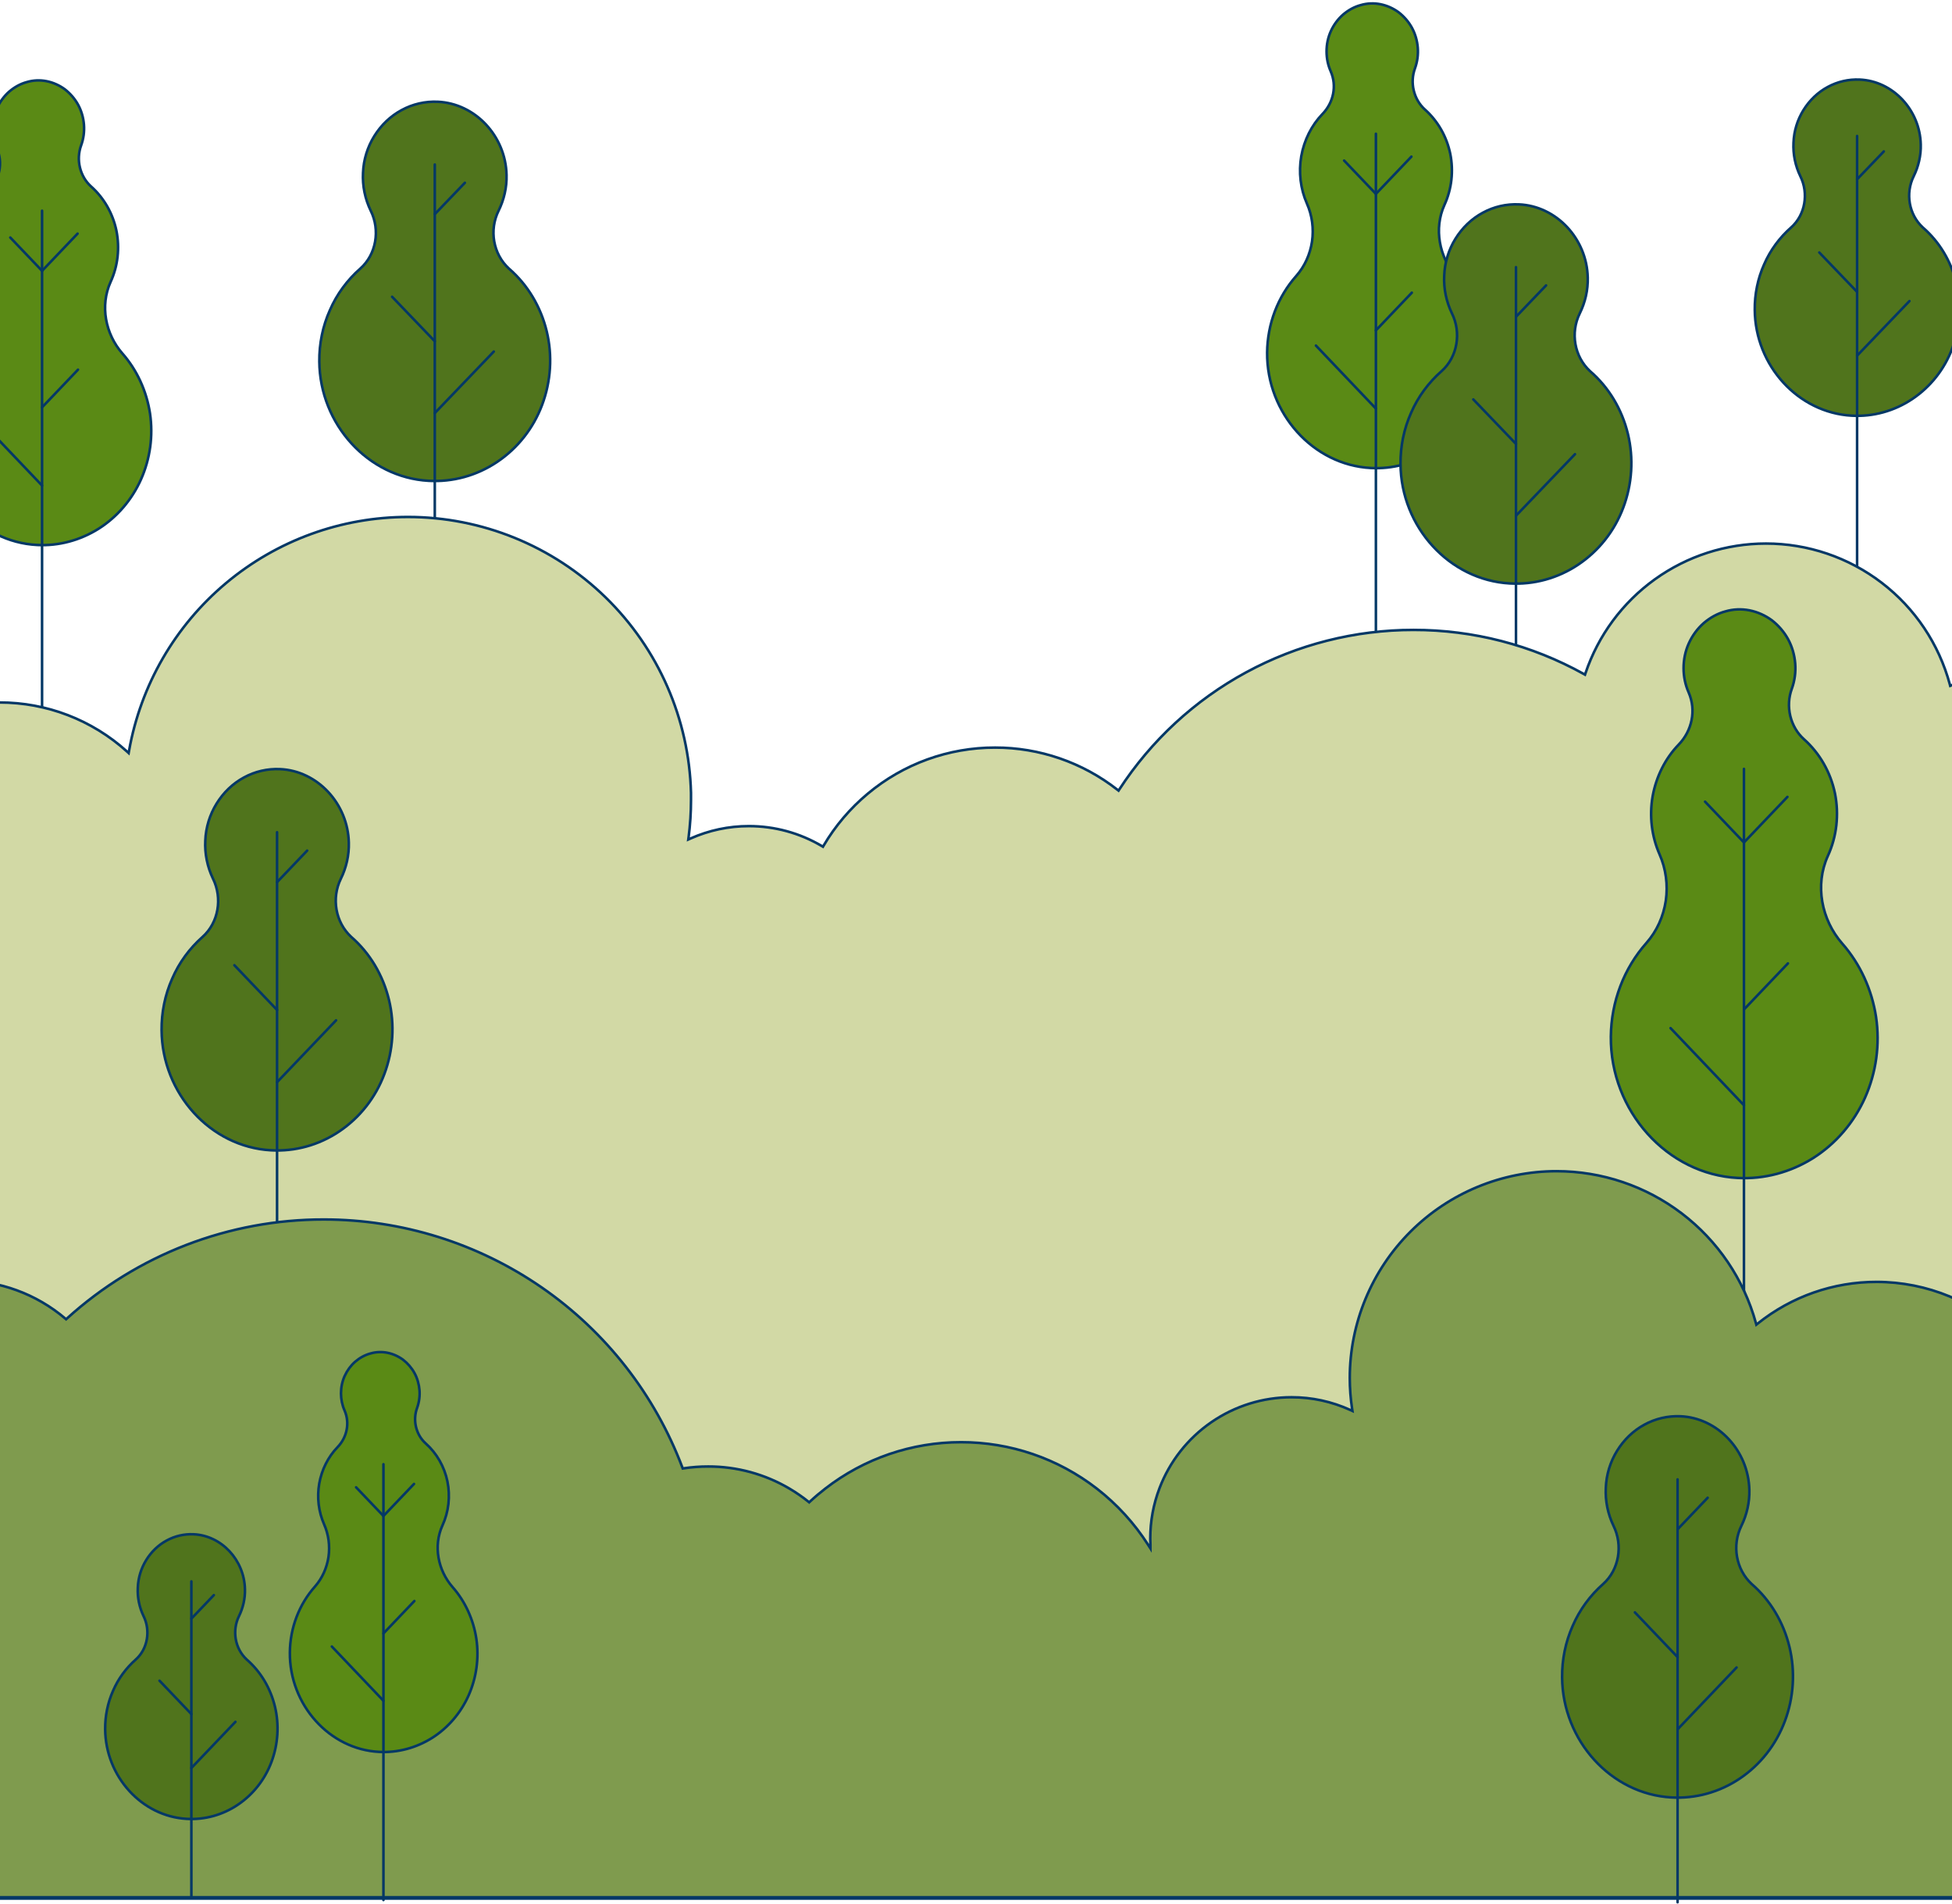 <svg width="761" height="742" viewBox="0 0 761 742" fill="none" xmlns="http://www.w3.org/2000/svg">
<path d="M567.703 107.759C561.077 100.192 558.922 89.124 563.124 79.862C565.979 73.651 566.733 66.648 565.387 59.928C563.986 53.208 560.538 47.165 555.527 42.704C553.372 40.784 551.864 38.186 551.163 35.306C550.463 32.426 550.625 29.377 551.648 26.61C552.564 24.069 552.941 21.301 552.726 18.591C552.51 15.88 551.756 13.226 550.463 10.854C549.17 8.482 547.392 6.449 545.291 4.812C543.136 3.23 540.712 2.158 538.18 1.649C535.594 1.141 532.954 1.254 530.475 1.988C527.943 2.666 525.627 3.965 523.579 5.715C521.586 7.466 519.97 9.668 518.838 12.153C517.707 14.638 517.168 17.348 517.168 20.059C517.168 22.713 517.707 25.367 518.784 27.796C521.263 33.499 519.862 39.993 515.606 44.398C511.296 48.86 508.44 54.62 507.309 60.888C506.232 67.156 506.986 73.594 509.518 79.354C511.565 83.985 512.212 89.124 511.511 94.093C510.757 99.119 508.656 103.806 505.37 107.534C498.15 115.665 494.11 126.282 494.002 137.407C493.786 161.069 511.942 181.285 534.462 182.415C542.867 182.867 551.217 180.608 558.437 176.09C565.656 171.516 571.421 164.796 574.976 156.833C578.532 148.814 579.771 139.892 578.478 131.139C577.131 122.386 573.414 114.254 567.703 107.759Z" fill="#5A8A15" stroke="#043866" stroke-miterlimit="10" stroke-linecap="round"/>
<path d="M536.4 52.135V249.503V52.135Z" fill="#5A8A15"/>
<path d="M536.4 52.135V249.503" stroke="#043866" stroke-miterlimit="10" stroke-linecap="round"/>
<path d="M536.401 159.261L513.02 134.696L536.401 159.261Z" fill="#5A8A15"/>
<path d="M536.401 159.261L513.02 134.696" stroke="#043866" stroke-miterlimit="10" stroke-linecap="round"/>
<path d="M536.4 128.767L550.408 114.084L536.4 128.767Z" fill="#5A8A15"/>
<path d="M536.4 128.767L550.408 114.084" stroke="#043866" stroke-miterlimit="10" stroke-linecap="round"/>
<path d="M536.401 75.571L524.01 62.582L536.401 75.571Z" fill="#5A8A15"/>
<path d="M536.401 75.571L524.01 62.582" stroke="#043866" stroke-miterlimit="10" stroke-linecap="round"/>
<path d="M536.4 75.571L550.246 61.057L536.4 75.571Z" fill="#5A8A15"/>
<path d="M536.4 75.571L550.246 61.057" stroke="#043866" stroke-miterlimit="10" stroke-linecap="round"/>
<path d="M47.703 137.759C41.077 130.192 38.922 119.124 43.124 109.862C45.979 103.651 46.733 96.648 45.386 89.928C43.986 83.208 40.538 77.165 35.527 72.704C33.372 70.784 31.864 68.186 31.163 65.306C30.463 62.426 30.625 59.377 31.648 56.61C32.564 54.069 32.941 51.301 32.726 48.591C32.51 45.88 31.756 43.226 30.463 40.854C29.17 38.482 27.392 36.449 25.291 34.812C23.136 33.23 20.712 32.157 18.18 31.649C15.594 31.141 12.954 31.254 10.476 31.988C7.943 32.666 5.627 33.965 3.579 35.715C1.586 37.466 -0.03 39.668 -1.162 42.153C-2.293 44.638 -2.832 47.348 -2.832 50.059C-2.832 52.713 -2.293 55.367 -1.216 57.796C1.263 63.499 -0.138 69.993 -4.394 74.398C-8.704 78.86 -11.559 84.62 -12.691 90.888C-13.768 97.156 -13.014 103.594 -10.482 109.354C-8.435 113.985 -7.788 119.124 -8.489 124.093C-9.243 129.119 -11.344 133.806 -14.63 137.534C-21.85 145.665 -25.89 156.282 -25.998 167.407C-26.214 191.069 -8.058 211.285 14.462 212.415C22.867 212.867 31.217 210.608 38.437 206.09C45.656 201.516 51.421 194.796 54.976 186.833C58.532 178.814 59.771 169.892 58.478 161.139C57.131 152.386 53.414 144.254 47.703 137.759Z" fill="#5A8A15" stroke="#043866" stroke-miterlimit="10" stroke-linecap="round"/>
<path d="M16.4 82.135V279.503Z" fill="#5A8A15"/>
<path d="M16.4 82.135V279.503" stroke="#043866" stroke-miterlimit="10" stroke-linecap="round"/>
<path d="M16.401 189.261L-6.98 164.696Z" fill="#5A8A15"/>
<path d="M16.401 189.261L-6.98 164.696" stroke="#043866" stroke-miterlimit="10" stroke-linecap="round"/>
<path d="M16.4 158.767L30.408 144.084Z" fill="#5A8A15"/>
<path d="M16.4 158.767L30.408 144.084" stroke="#043866" stroke-miterlimit="10" stroke-linecap="round"/>
<path d="M16.401 105.571L4.01 92.582Z" fill="#5A8A15"/>
<path d="M16.401 105.571L4.01 92.582" stroke="#043866" stroke-miterlimit="10" stroke-linecap="round"/>
<path d="M16.4 105.571L30.246 91.057Z" fill="#5A8A15"/>
<path d="M16.4 105.571L30.246 91.057" stroke="#043866" stroke-miterlimit="10" stroke-linecap="round"/>
<path d="M615.874 122.161C617.995 117.877 619.122 113.04 618.99 108.202C618.658 93 606.726 80.285 592.141 79.663C587.236 79.456 582.397 80.561 578.088 82.911C573.712 85.26 570.066 88.785 567.415 93.069C564.763 97.353 563.238 102.26 563.039 107.373C562.774 112.487 563.835 117.531 566.022 122.092C569.801 129.693 568.21 139.16 561.979 144.688C556.94 149.111 552.83 154.639 550.112 160.927C547.328 167.147 545.936 173.988 546.002 180.898C546.201 205.429 565.094 226.091 588.562 227.404C597.975 227.957 607.322 225.4 615.277 220.079C623.232 214.758 629.398 207.019 632.845 197.828C636.292 188.707 636.955 178.618 634.635 169.082C632.314 159.545 627.21 150.977 619.918 144.688C613.753 139.022 612.162 129.693 615.874 122.161Z" fill="#50741C" stroke="#043866" stroke-miterlimit="10" stroke-linecap="round"/>
<path d="M591.015 104.125V268.036" stroke="#043866" stroke-miterlimit="10" stroke-linecap="round"/>
<path d="M591.015 201.007L614.018 177.028" stroke="#043866" stroke-miterlimit="10" stroke-linecap="round"/>
<path d="M591.015 173.02L574.376 155.676" stroke="#043866" stroke-miterlimit="10" stroke-linecap="round"/>
<path d="M591.015 123.474L602.748 111.243" stroke="#043866" stroke-miterlimit="10" stroke-linecap="round"/>
<path d="M746.054 68.701C747.935 64.903 748.934 60.614 748.816 56.325C748.522 42.846 737.943 31.573 725.012 31.022C720.663 30.838 716.372 31.818 712.552 33.901C708.673 35.984 705.44 39.109 703.089 42.908C700.738 46.706 699.386 51.056 699.21 55.59C698.975 60.124 699.915 64.596 701.855 68.64C705.205 75.379 703.794 83.773 698.269 88.674C693.802 92.595 690.158 97.497 687.749 103.072C685.28 108.586 684.046 114.651 684.105 120.778C684.281 142.528 701.032 160.847 721.838 162.011C730.184 162.501 738.472 160.234 745.525 155.517C752.578 150.799 758.044 143.937 761.1 135.789C764.157 127.701 764.744 118.756 762.687 110.301C760.63 101.847 756.104 94.249 749.639 88.674C744.173 83.65 742.762 75.379 746.054 68.701Z" fill="#50741C" stroke="#043866" stroke-miterlimit="10" stroke-linecap="round"/>
<path d="M724 53L724 228" stroke="#043866" stroke-miterlimit="10" stroke-linecap="round"/>
<path d="M724.014 138.607L744.409 117.347" stroke="#043866" stroke-miterlimit="10" stroke-linecap="round"/>
<path d="M724.013 113.794L709.261 98.416" stroke="#043866" stroke-miterlimit="10" stroke-linecap="round"/>
<path d="M724.014 69.865L734.417 59.021" stroke="#043866" stroke-miterlimit="10" stroke-linecap="round"/>
<path d="M194.362 82.161C196.484 77.877 197.611 73.04 197.478 68.202C197.147 53 185.214 40.285 170.63 39.663C165.724 39.456 160.885 40.562 156.576 42.911C152.201 45.26 148.555 48.785 145.903 53.069C143.251 57.353 141.726 62.26 141.528 67.373C141.262 72.487 142.323 77.531 144.511 82.092C148.289 89.693 146.698 99.16 140.467 104.688C135.429 109.111 131.319 114.639 128.601 120.927C125.816 127.147 124.424 133.988 124.491 140.898C124.689 165.429 143.583 186.091 167.05 187.404C176.463 187.957 185.811 185.4 193.766 180.079C201.721 174.758 207.886 167.019 211.333 157.828C214.78 148.707 215.443 138.618 213.123 129.082C210.803 119.545 205.698 110.977 198.406 104.688C192.241 99.022 190.65 89.693 194.362 82.161Z" fill="#50741C" stroke="#043866" stroke-miterlimit="10" stroke-linecap="round"/>
<path d="M169.503 64.125V228.036" stroke="#043866" stroke-miterlimit="10" stroke-linecap="round"/>
<path d="M169.503 161.007L192.506 137.028" stroke="#043866" stroke-miterlimit="10" stroke-linecap="round"/>
<path d="M169.504 133.02L152.864 115.676" stroke="#043866" stroke-miterlimit="10" stroke-linecap="round"/>
<path d="M169.503 83.474L181.237 71.243" stroke="#043866" stroke-miterlimit="10" stroke-linecap="round"/>
<path d="M787.595 374.602L787.14 374.643V375.1V740H-38.86V411.72V411.44L-39.098 411.294C-49.9 404.651 -58.819 395.351 -65.004 384.281C-71.19 373.211 -74.435 360.741 -74.43 348.06C-74.43 328.368 -66.607 309.482 -52.683 295.557C-38.758 281.633 -19.872 273.81 -0.18 273.81H-0.179C18.171 273.79 35.873 280.595 49.485 292.901L50.155 293.506L50.313 292.617C54.847 267.079 68.226 243.953 88.105 227.292C107.984 210.632 133.093 201.5 159.03 201.5C187.811 201.498 215.454 212.736 236.069 232.819C256.682 252.901 268.638 280.238 269.39 309.006V309.011V309.017V309.022V309.028V309.033V309.039V309.045V309.05V309.056V309.061V309.067V309.072V309.078V309.083V309.089V309.095V309.1V309.106V309.111V309.117V309.122V309.128V309.134V309.139V309.145V309.15V309.156V309.161V309.167V309.173V309.178V309.184V309.189V309.195V309.2V309.206V309.211V309.217V309.223V309.228V309.234V309.239V309.245V309.25V309.256V309.262V309.267V309.273V309.278V309.284V309.289V309.295V309.301V309.306V309.312V309.317V309.323V309.328V309.334V309.34V309.345V309.351V309.356V309.362V309.367V309.373V309.379V309.384V309.39V309.395V309.401V309.406V309.412V309.417V309.423V309.429V309.434V309.44V309.445V309.451V309.456V309.462V309.468V309.473V309.479V309.484V309.49V309.495V309.501V309.507V309.512V309.518V309.523V309.529V309.534V309.54V309.546V309.551V309.557V309.562V309.568V309.573V309.579V309.585V309.59V309.596V309.601V309.607V309.612V309.618V309.624V309.629V309.635V309.64V309.646V309.651V309.657V309.662V309.668V309.674V309.679V309.685V309.69V309.696V309.701V309.707V309.713V309.718V309.724V309.729V309.735V309.74V309.746V309.752V309.757V309.763V309.768V309.774V309.779V309.785V309.791V309.796V309.802V309.807V309.813V309.818V309.824V309.83V309.835V309.841V309.846V309.852V309.857V309.863V309.869V309.874V309.88V309.885V309.891V309.896V309.902V309.908V309.913V309.919V309.924V309.93V309.935V309.941V309.947V309.952V309.958V309.963V309.969V309.974V309.98V309.986V309.991V309.997V310.002V310.008V310.014V310.019V310.025V310.03V310.036V310.041V310.047V310.053V310.058V310.064V310.069V310.075V310.08V310.086V310.092V310.097V310.103V310.108V310.114V310.119V310.125V310.131V310.136V310.142V310.147V310.153V310.158V310.164V310.17V310.175V310.181V310.186V310.192V310.197V310.203V310.209V310.214V310.22V310.225V310.231V310.237V310.242V310.248V310.253V310.259V310.264V310.27V310.276V310.281V310.287V310.292V310.298V310.303V310.309V310.315V310.32V310.326V310.331V310.337V310.343V310.348V310.354V310.359V310.365V310.37V310.376V310.382V310.387V310.393V310.398V310.404V310.409V310.415V310.421V310.426V310.432V310.437V310.443V310.449V310.454V310.46V310.465V310.471V310.476V310.482V310.488V310.493V310.499V310.504V310.51V310.516V310.521V310.527V310.532V310.538V310.543V310.549V310.555V310.56V310.566V310.571V310.577V310.583V310.588V310.594V310.599V310.605V310.61V310.616V310.622V310.627V310.633V310.638V310.644V310.65V310.655V310.661V310.666V310.672V310.677V310.683V310.689V310.694V310.7V310.705V310.711V310.717V310.722V310.728V310.733V310.739V310.745V310.75V310.756V310.761V310.767V310.772V310.778V310.784V310.789V310.795V310.8V310.806V310.812V310.817V310.823V310.828V310.834V310.84V310.845V310.851V310.856V310.862V310.868V310.873V310.879V310.884V310.89V310.895V310.901V310.907V310.912V310.918V310.923V310.929V310.935V310.94V310.946V310.951V310.957V310.963V310.968V310.974V310.979V310.985V310.991V310.996V311.002V311.007V311.013V311.019V311.024V311.03V311.035V311.041V311.047V311.052V311.058V311.063V311.069V311.075V311.08V311.086V311.091V311.097V311.103V311.108V311.114V311.119V311.125V311.131V311.136V311.142V311.147V311.153V311.159V311.164V311.17V311.175V311.181V311.187V311.192V311.198V311.203V311.209V311.215V311.22V311.226V311.231V311.237V311.243V311.248V311.254V311.259V311.265V311.271V311.276V311.282V311.287V311.293V311.299V311.304V311.31V311.315V311.321V311.327V311.332V311.338V311.343V311.349V311.355V311.36V311.366V311.371V311.377V311.383V311.388V311.394V311.399V311.405V311.411V311.416V311.422V311.428V311.433V311.439V311.444V311.45V311.456V311.461V311.467V311.472V311.478V311.484V311.489V311.495V311.5V311.506V311.512V311.517V311.523V311.528V311.534V311.54V311.545V311.551V311.557V311.562V311.568V311.573V311.579V311.585V311.59V311.596V311.601V311.607V311.613V311.618V311.624V311.63V311.635V311.641V311.646V311.652V311.658V311.663V311.669V311.674V311.68V311.686V311.691V311.697V311.703V311.708V311.714V311.719V311.725V311.731V311.736V311.742V311.748V311.753V311.759V311.764V311.77V311.776V311.781V311.787V311.793V311.798V311.804V311.809V311.815V311.821V311.826V311.832V311.837V311.843V311.849V311.854V311.86C269.391 316.697 269.078 321.529 268.454 326.325L268.339 327.21L269.154 326.847C276.327 323.644 284.095 321.992 291.95 322H291.951C301.961 321.991 311.789 324.675 320.406 329.77L320.836 330.025L321.091 329.594C325.619 321.925 331.43 315.089 338.27 309.384L338.271 309.384C352.201 297.733 369.79 291.362 387.949 291.39H387.951C405.239 291.376 422.032 297.163 435.642 307.824L436.072 308.16L436.369 307.703C448.792 288.606 465.789 272.916 485.817 262.058C505.845 251.2 528.268 245.519 551.05 245.53H551.051C574.266 245.496 597.103 251.395 617.397 262.667L617.922 262.959L618.114 262.39C623.078 247.664 632.538 234.867 645.16 225.802C657.782 216.737 672.93 211.861 688.47 211.86C704.793 211.862 720.661 217.241 733.619 227.167C746.577 237.093 755.904 251.011 760.157 266.77L760.306 267.322L760.834 267.101C767.7 264.218 775.073 262.739 782.519 262.75C789.881 262.747 797.17 264.195 803.972 267.01C810.773 269.825 816.953 273.953 822.159 279.157C827.365 284.361 831.495 290.539 834.312 297.34C837.13 304.14 838.58 311.429 838.58 318.79C838.58 332.778 833.349 346.26 823.915 356.587C814.481 366.914 801.526 373.34 787.595 374.602Z" fill="#D2D9A5" stroke="#043866"/>
<path d="M132.874 342.518C134.995 338.21 136.122 333.346 135.99 328.482C135.658 313.195 123.726 300.409 109.141 299.784C104.236 299.575 99.397 300.687 95.088 303.05C90.712 305.412 87.066 308.956 84.415 313.264C81.763 317.572 80.238 322.506 80.039 327.648C79.774 332.79 80.835 337.863 83.022 342.449C86.801 350.092 85.21 359.612 78.979 365.171C73.94 369.618 69.83 375.177 67.112 381.5C64.328 387.754 62.936 394.633 63.002 401.582C63.201 426.25 82.094 447.026 105.562 448.346C114.975 448.902 124.322 446.331 132.277 440.981C140.232 435.63 146.398 427.848 149.845 418.606C153.292 409.434 153.955 399.289 151.635 389.7C149.314 380.11 144.21 371.494 136.918 365.171C130.753 359.473 129.162 350.092 132.874 342.518Z" fill="#50741C" stroke="#043866" stroke-miterlimit="10" stroke-linecap="round"/>
<path d="M108.015 324.382V489.205" stroke="#043866" stroke-miterlimit="10" stroke-linecap="round"/>
<path d="M108.015 421.803L131.018 397.691" stroke="#043866" stroke-miterlimit="10" stroke-linecap="round"/>
<path d="M108.015 393.66L91.376 376.219" stroke="#043866" stroke-miterlimit="10" stroke-linecap="round"/>
<path d="M108.015 343.838L119.748 331.539" stroke="#043866" stroke-miterlimit="10" stroke-linecap="round"/>
<path d="M718.202 367.764C710.092 358.502 707.455 344.956 712.598 333.622C716.092 326.019 717.015 317.449 715.367 309.225C713.653 301 709.433 293.605 703.301 288.145C700.663 285.795 698.817 282.616 697.96 279.091C697.103 275.566 697.301 271.834 698.553 268.448C699.674 265.338 700.136 261.951 699.872 258.634C699.608 255.316 698.685 252.068 697.103 249.165C695.52 246.262 693.345 243.774 690.773 241.77C688.136 239.835 685.169 238.522 682.07 237.9C678.905 237.278 675.674 237.416 672.641 238.314C669.542 239.144 666.707 240.733 664.201 242.876C661.761 245.018 659.783 247.714 658.399 250.755C657.014 253.796 656.355 257.113 656.355 260.431C656.355 263.679 657.014 266.927 658.333 269.899C661.366 276.88 659.651 284.828 654.443 290.219C649.168 295.678 645.673 302.728 644.288 310.4C642.97 318.071 643.893 325.95 646.992 333C649.497 338.667 650.289 344.956 649.431 351.038C648.508 357.189 645.937 362.926 641.915 367.487C633.079 377.44 628.134 390.433 628.002 404.048C627.739 433.007 649.959 457.749 677.52 459.131C687.806 459.684 698.026 456.92 706.861 451.391C715.697 445.793 722.752 437.568 727.104 427.823C731.455 418.009 732.972 407.089 731.389 396.377C729.741 385.664 725.192 375.712 718.202 367.764Z" fill="#5A8A15" stroke="#043866" stroke-miterlimit="10" stroke-linecap="round"/>
<path d="M679.893 299.687V541.238V299.687Z" fill="#5A8A15"/>
<path d="M679.893 299.687V541.238" stroke="#043866" stroke-miterlimit="10" stroke-linecap="round"/>
<path d="M679.893 430.795L651.277 400.731L679.893 430.795Z" fill="#5A8A15"/>
<path d="M679.893 430.795L651.277 400.731" stroke="#043866" stroke-miterlimit="10" stroke-linecap="round"/>
<path d="M679.893 393.474L697.036 375.504L679.893 393.474Z" fill="#5A8A15"/>
<path d="M679.893 393.474L697.036 375.504" stroke="#043866" stroke-miterlimit="10" stroke-linecap="round"/>
<path d="M679.893 328.369L664.728 312.473L679.893 328.369Z" fill="#5A8A15"/>
<path d="M679.893 328.369L664.728 312.473" stroke="#043866" stroke-miterlimit="10" stroke-linecap="round"/>
<path d="M679.893 328.369L696.838 310.607L679.893 328.369Z" fill="#5A8A15"/>
<path d="M679.893 328.369L696.838 310.607" stroke="#043866" stroke-miterlimit="10" stroke-linecap="round"/>
<path d="M787.236 623.148L787.11 623.29V623.48V739.5H-37.86V620.16V619.821L-38.175 619.696C-49.791 615.065 -59.751 607.056 -66.767 596.704C-73.783 586.353 -77.532 574.135 -77.53 561.63C-77.53 545.054 -70.946 529.157 -59.225 517.436C-47.504 505.715 -31.606 499.13 -15.03 499.13L-15.029 499.13C-0.21 499.087 14.138 504.332 25.436 513.921L25.771 514.205L26.096 513.91C53.52 489.028 89.239 475.268 126.269 475.32H126.269C156.63 475.324 186.268 484.578 211.237 501.849C236.205 519.12 255.319 543.589 266.032 571.996L266.175 572.375L266.575 572.314C269.723 571.835 272.904 571.596 276.089 571.6H276.091C287.257 571.58 298.223 574.568 307.835 580.25C310.382 581.756 312.818 583.44 315.127 585.29L315.464 585.561L315.78 585.266C317.678 583.497 319.666 581.817 321.745 580.216L321.746 580.215C336.878 568.478 355.489 562.115 374.639 562.13H374.64C393.815 562.1 412.452 568.464 427.603 580.215C435.46 586.315 442.215 593.713 447.578 602.09L448.5 603.528V601.82C448.5 601.455 448.484 601.089 448.469 600.733L448.469 600.728C448.454 600.367 448.439 600.018 448.439 599.67C448.432 592.96 449.655 586.307 452.047 580.038C456.028 569.618 463.078 560.652 472.266 554.326C481.453 548 492.345 544.612 503.5 544.61C511.405 544.595 519.22 546.285 526.412 549.565L527.251 549.948L527.114 549.036C526.521 545.088 526.222 541.102 526.22 537.11C526.222 515.73 534.718 495.227 549.836 480.11C564.955 464.993 585.46 456.5 606.84 456.5C624.466 456.503 641.606 462.282 655.635 472.953C669.664 483.623 679.809 498.598 684.518 515.584L684.72 516.314L685.312 515.841C698.446 505.342 714.765 499.631 731.579 499.65C751.282 499.642 770.181 507.46 784.12 521.384C798.059 535.308 805.896 554.198 805.91 573.9C805.938 592.052 799.292 609.579 787.236 623.148Z" fill="#7F9B4E" stroke="#043866"/>
<path d="M176.43 618.589C170.727 612.076 168.873 602.55 172.489 594.58C174.946 589.234 175.596 583.207 174.436 577.424C173.231 571.641 170.264 566.44 165.951 562.601C164.097 560.948 162.799 558.713 162.196 556.234C161.593 553.756 161.732 551.131 162.613 548.75C163.401 546.563 163.726 544.181 163.54 541.849C163.355 539.516 162.706 537.231 161.593 535.19C160.48 533.149 158.95 531.399 157.142 529.99C155.287 528.629 153.201 527.706 151.022 527.268C148.796 526.831 146.524 526.928 144.391 527.56C142.212 528.143 140.218 529.261 138.457 530.768C136.741 532.274 135.35 534.17 134.376 536.308C133.403 538.446 132.939 540.779 132.939 543.112C132.939 545.396 133.403 547.681 134.33 549.77C136.463 554.679 135.257 560.268 131.594 564.059C127.885 567.898 125.428 572.856 124.454 578.25C123.527 583.645 124.176 589.185 126.355 594.143C128.117 598.128 128.673 602.55 128.071 606.827C127.421 611.153 125.613 615.186 122.785 618.394C116.572 625.393 113.094 634.529 113.002 644.104C112.816 664.467 128.441 681.866 147.822 682.838C155.055 683.227 162.242 681.283 168.455 677.395C174.668 673.458 179.629 667.675 182.69 660.822C185.75 653.921 186.816 646.242 185.703 638.709C184.544 631.176 181.345 624.178 176.43 618.589Z" fill="#5A8A15" stroke="#043866" stroke-miterlimit="10" stroke-linecap="round"/>
<path d="M149.49 570.717V740.576V570.717Z" fill="#5A8A15"/>
<path d="M149.49 570.717V740.576" stroke="#043866" stroke-miterlimit="10" stroke-linecap="round"/>
<path d="M149.492 662.912L129.369 641.771L149.492 662.912Z" fill="#5A8A15"/>
<path d="M149.492 662.912L129.369 641.771" stroke="#043866" stroke-miterlimit="10" stroke-linecap="round"/>
<path d="M149.49 636.668L161.545 624.032L149.49 636.668Z" fill="#5A8A15"/>
<path d="M149.49 636.668L161.545 624.032" stroke="#043866" stroke-miterlimit="10" stroke-linecap="round"/>
<path d="M149.49 590.886L138.826 579.708L149.49 590.886Z" fill="#5A8A15"/>
<path d="M149.49 590.886L138.826 579.708" stroke="#043866" stroke-miterlimit="10" stroke-linecap="round"/>
<path d="M149.49 590.886L161.406 578.396L149.49 590.886Z" fill="#5A8A15"/>
<path d="M149.49 590.886L161.406 578.396" stroke="#043866" stroke-miterlimit="10" stroke-linecap="round"/>
<path d="M678.874 594.759C680.995 590.451 682.122 585.587 681.99 580.723C681.658 565.436 669.726 552.65 655.141 552.025C650.236 551.816 645.397 552.928 641.088 555.291C636.712 557.653 633.066 561.197 630.415 565.505C627.763 569.813 626.238 574.747 626.039 579.889C625.774 585.031 626.835 590.103 629.022 594.69C632.801 602.333 631.21 611.853 624.979 617.412C619.94 621.859 615.83 627.418 613.112 633.741C610.328 639.995 608.936 646.874 609.002 653.823C609.201 678.491 628.094 699.267 651.562 700.587C660.975 701.143 670.322 698.572 678.277 693.222C686.232 687.871 692.398 680.089 695.845 670.847C699.292 661.675 699.955 651.53 697.635 641.941C695.314 632.351 690.21 623.735 682.918 617.412C676.753 611.714 675.162 602.333 678.874 594.759Z" fill="#50741C" stroke="#043866" stroke-miterlimit="10" stroke-linecap="round"/>
<path d="M654.015 576.623V741.446" stroke="#043866" stroke-miterlimit="10" stroke-linecap="round"/>
<path d="M654.015 674.044L677.018 649.932" stroke="#043866" stroke-miterlimit="10" stroke-linecap="round"/>
<path d="M654.015 645.901L637.376 628.46" stroke="#043866" stroke-miterlimit="10" stroke-linecap="round"/>
<path d="M654.015 596.079L665.748 583.78" stroke="#043866" stroke-miterlimit="10" stroke-linecap="round"/>
<path d="M93.17 629.925C94.754 626.709 95.595 623.077 95.496 619.445C95.249 608.031 86.34 598.485 75.451 598.018C71.788 597.863 68.175 598.693 64.957 600.457C61.691 602.221 58.969 604.867 56.989 608.083C55.009 611.3 53.87 614.983 53.722 618.823C53.524 622.662 54.316 626.449 55.949 629.873C58.771 635.58 57.583 642.688 52.93 646.838C49.168 650.159 46.1 654.309 44.07 659.03C41.992 663.7 40.952 668.836 41.002 674.024C41.15 692.442 55.256 707.954 72.778 708.94C79.806 709.355 86.785 707.435 92.725 703.44C98.664 699.445 103.267 693.635 105.841 686.735C108.415 679.886 108.91 672.312 107.177 665.152C105.445 657.993 101.634 651.559 96.189 646.838C91.586 642.584 90.398 635.58 93.17 629.925Z" fill="#50741C" stroke="#043866" stroke-miterlimit="10" stroke-linecap="round"/>
<path d="M74.609 616.384V739.446" stroke="#043866" stroke-miterlimit="10" stroke-linecap="round"/>
<path d="M74.609 689.121L91.784 671.119" stroke="#043866" stroke-miterlimit="10" stroke-linecap="round"/>
<path d="M74.61 668.11L62.187 655.087" stroke="#043866" stroke-miterlimit="10" stroke-linecap="round"/>
<path d="M74.609 630.911L83.37 621.728" stroke="#043866" stroke-miterlimit="10" stroke-linecap="round"/>
</svg>
